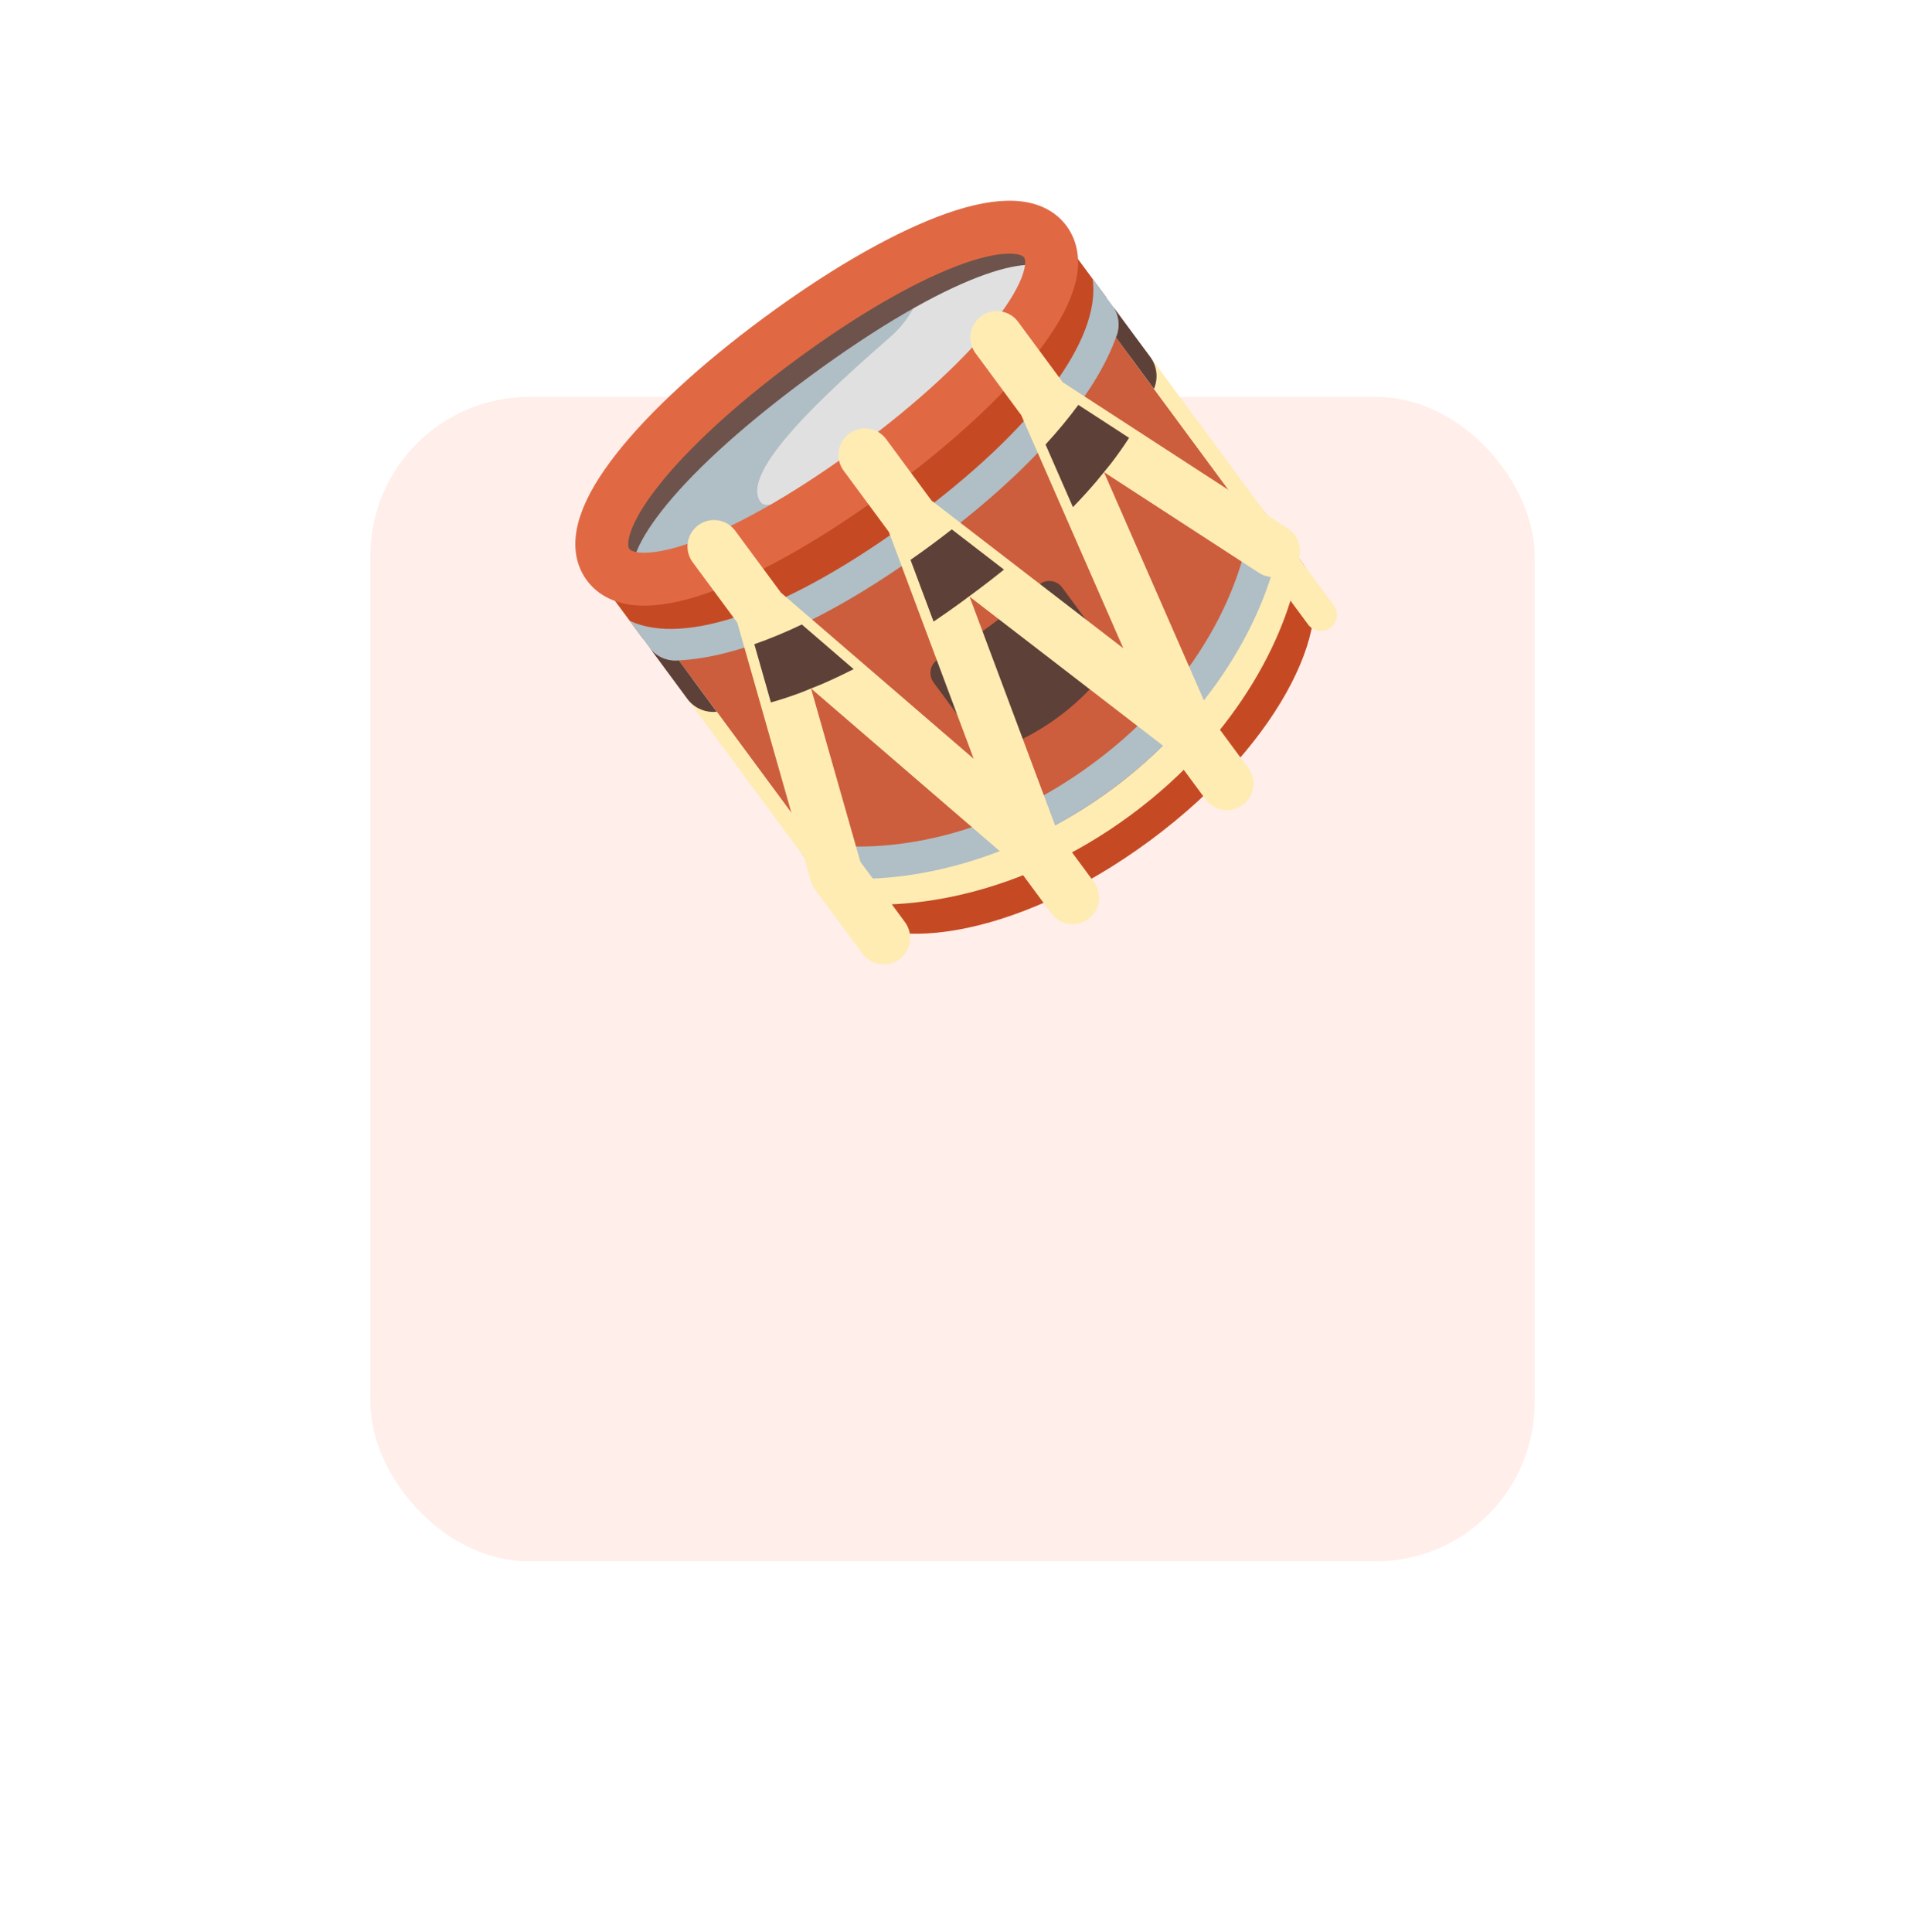 <svg width="72" height="73" viewBox="0 0 72 73" fill="none" xmlns="http://www.w3.org/2000/svg">
<g filter="url(#filter0_d_123_3780)">
<rect x="14" width="44" height="44" rx="6" fill="#FFEEE9"/>
</g>
<g clip-path="url(#clip0_123_3780)">
<path d="M47.411 19.836C47.411 19.836 47.494 25.033 41.662 29.34C35.83 33.647 30.887 32.04 30.887 32.04L24.786 23.778C24.786 23.778 28.038 25.131 34.842 20.106C41.646 15.081 41.31 11.574 41.31 11.574L47.411 19.836Z" fill="#CC5E3D"/>
<path d="M41.662 29.34C37.942 32.087 33.512 32.878 30.467 32.487L31.751 34.226C33.15 36.12 38.301 35.577 43.456 31.77C48.611 27.963 50.646 23.199 49.248 21.306L47.963 19.566C47.441 22.591 45.381 26.593 41.662 29.34Z" fill="#C54A24"/>
<path d="M39.61 9.074C40.752 10.621 37.708 14.328 33.093 17.737C28.477 21.145 24.038 22.964 22.896 21.418C21.754 19.871 24.843 16.224 29.459 12.816C34.074 9.408 38.468 7.528 39.61 9.074Z" fill="#E0E0E0"/>
<path d="M34.711 11.284C34.711 11.284 34.373 12.097 33.689 12.696C31.299 14.788 27.913 17.841 28.748 18.973C29.018 19.338 29.99 18.62 30.259 18.984C30.932 19.896 24.06 22.794 22.991 21.348C21.984 19.983 25.948 16.564 29.69 14.147C32.615 12.258 34.711 11.284 34.711 11.284Z" fill="#B0BEC5"/>
<path d="M40.529 10.416C40.288 10.594 39.947 10.542 39.767 10.299C39.16 9.478 35.966 10.263 30.535 14.274C25.105 18.284 23.414 21.107 24.021 21.928C24.2 22.171 24.15 22.513 23.908 22.691C23.667 22.869 23.326 22.817 23.146 22.574C21.844 20.811 22.898 17.661 29.459 12.816C36.02 7.97 39.34 7.89 40.642 9.653C40.822 9.896 40.771 10.237 40.529 10.416Z" fill="#6D534B"/>
<path d="M41.809 11.233L40.069 8.878C39.871 8.609 39.494 8.551 39.227 8.749C38.96 8.946 38.904 9.324 39.102 9.592C39.102 9.592 41.264 11.608 33.047 17.676C24.831 23.744 23.54 21.085 23.54 21.085C23.342 20.817 22.965 20.759 22.698 20.956C22.43 21.153 22.375 21.53 22.573 21.799L24.313 24.154C27.03 23.765 30.954 22.977 34.842 20.106C38.73 17.235 40.638 13.715 41.809 11.233Z" fill="#C54A24"/>
<path d="M42.021 29.826C36.358 34.008 30.916 33.016 30.393 32.387L31.634 34.067C34.226 34.48 38.566 33.88 42.739 30.798C46.911 27.716 48.762 23.745 49.13 21.146L47.888 19.464C48.337 20.15 47.683 25.644 42.021 29.826Z" fill="#FFECB3"/>
<path d="M39.507 9.133C40.643 10.672 37.611 14.306 33.048 17.676C28.485 21.046 24.119 22.875 22.983 21.336C21.846 19.797 24.895 16.186 29.459 12.816C34.022 9.446 38.37 7.594 39.507 9.133Z" stroke="#E06944" stroke-width="2" stroke-miterlimit="10"/>
<path d="M41.303 28.854C36.846 32.145 32.525 32.232 30.633 31.812C30.356 31.751 30.15 32.058 30.318 32.285L30.916 33.095C33.508 33.508 37.848 32.907 42.021 29.826C46.194 26.744 48.044 22.773 48.412 20.174L47.813 19.364C47.645 19.136 47.292 19.243 47.269 19.525C47.114 21.458 45.76 25.562 41.303 28.854Z" fill="#B0BEC5"/>
<path d="M40.002 27.092C39.054 27.792 38.178 28.161 37.682 28.333C37.434 28.419 37.16 28.33 37.005 28.119L35.284 25.788C35.086 25.52 35.142 25.142 35.411 24.944C35.411 24.944 35.986 24.706 37.444 23.629C38.903 22.553 39.299 22.072 39.299 22.072C39.567 21.874 39.946 21.931 40.144 22.199L41.865 24.53C42.02 24.741 42.026 25.028 41.87 25.24C41.56 25.664 40.95 26.392 40.002 27.092Z" fill="#5D4037"/>
<path d="M34.483 19.62C29.874 23.024 25.901 24.446 23.8 23.46L24.542 24.465C24.782 24.79 25.167 24.973 25.572 24.959C28.094 24.864 31.447 23.364 35.201 20.592C38.955 17.82 41.375 15.055 42.207 12.673C42.341 12.291 42.279 11.87 42.038 11.544L41.297 10.539C41.621 12.837 39.093 16.216 34.483 19.62Z" fill="#B0BEC5"/>
<path d="M25.691 26.02L26.177 25.661L31.785 33.255L31.299 33.614L25.691 26.02Z" fill="#FFECB3"/>
<path d="M48.129 20.808L39.47 15.186L37.676 12.756L39.47 15.186L44.937 27.672L34.483 19.62L32.689 17.19L34.483 19.62L39.105 31.98L28.779 23.082L26.984 20.652L28.779 23.082L31.605 33.012L33.4 35.442M46.372 29.616L44.937 27.672M40.54 33.923L39.105 31.98" stroke="#FFECB3" stroke-width="2" stroke-miterlimit="10" stroke-linecap="round" stroke-linejoin="round"/>
<path d="M42.745 13.518L48.039 20.687L47.553 21.046L49.438 23.597C49.636 23.866 50.014 23.923 50.283 23.724C50.551 23.526 50.608 23.148 50.41 22.879L43.231 13.159L42.745 13.518Z" fill="#FFECB3"/>
<path d="M28.51 24.344L29.136 26.544C29.508 26.44 29.891 26.314 30.285 26.166L31.066 25.85C31.456 25.681 31.855 25.493 32.263 25.286L30.305 23.599C29.684 23.896 29.085 24.144 28.51 24.344ZM39.516 16.797L40.552 19.164C40.871 18.835 41.168 18.509 41.443 18.186L41.976 17.533C42.233 17.199 42.466 16.87 42.675 16.546L40.756 15.3C40.395 15.791 39.982 16.291 39.516 16.797ZM34.413 21.157C34.674 20.975 34.936 20.788 35.201 20.592C35.466 20.396 35.723 20.201 35.973 20.005L37.946 21.525C37.63 21.78 37.299 22.036 36.96 22.291L36.307 22.774C35.963 23.023 35.622 23.263 35.285 23.49L34.413 21.157ZM42.207 12.673C42.198 12.698 42.187 12.724 42.178 12.75L43.613 14.694C43.622 14.668 43.634 14.642 43.643 14.617C43.776 14.235 43.715 13.814 43.474 13.488L42.038 11.544C42.279 11.87 42.341 12.291 42.207 12.673ZM25.572 24.959C25.167 24.974 24.783 24.791 24.542 24.465L25.978 26.409C26.218 26.734 26.603 26.917 27.007 26.903C27.034 26.902 27.062 26.898 27.089 26.897L25.654 24.953C25.627 24.954 25.598 24.958 25.572 24.959Z" fill="#5D4037"/>
</g>
<defs>
<filter id="filter0_d_123_3780" x="0" y="0" width="72" height="73" filterUnits="userSpaceOnUse" color-interpolation-filters="sRGB">
<feFlood flood-opacity="0" result="BackgroundImageFix"/>
<feColorMatrix in="SourceAlpha" type="matrix" values="0 0 0 0 0 0 0 0 0 0 0 0 0 0 0 0 0 0 127 0" result="hardAlpha"/>
<feMorphology radius="10" operator="erode" in="SourceAlpha" result="effect1_dropShadow_123_3780"/>
<feOffset dy="15"/>
<feGaussianBlur stdDeviation="12"/>
<feComposite in2="hardAlpha" operator="out"/>
<feColorMatrix type="matrix" values="0 0 0 0 0.137 0 0 0 0 0.071 0 0 0 0 0.459 0 0 0 0.24 0"/>
<feBlend mode="normal" in2="BackgroundImageFix" result="effect1_dropShadow_123_3780"/>
<feBlend mode="normal" in="SourceGraphic" in2="effect1_dropShadow_123_3780" result="shape"/>
</filter>
<clipPath id="clip0_123_3780">
<rect width="29" height="29" fill="white" transform="translate(16 19) rotate(-36.447)"/>
</clipPath>
</defs>
</svg>
